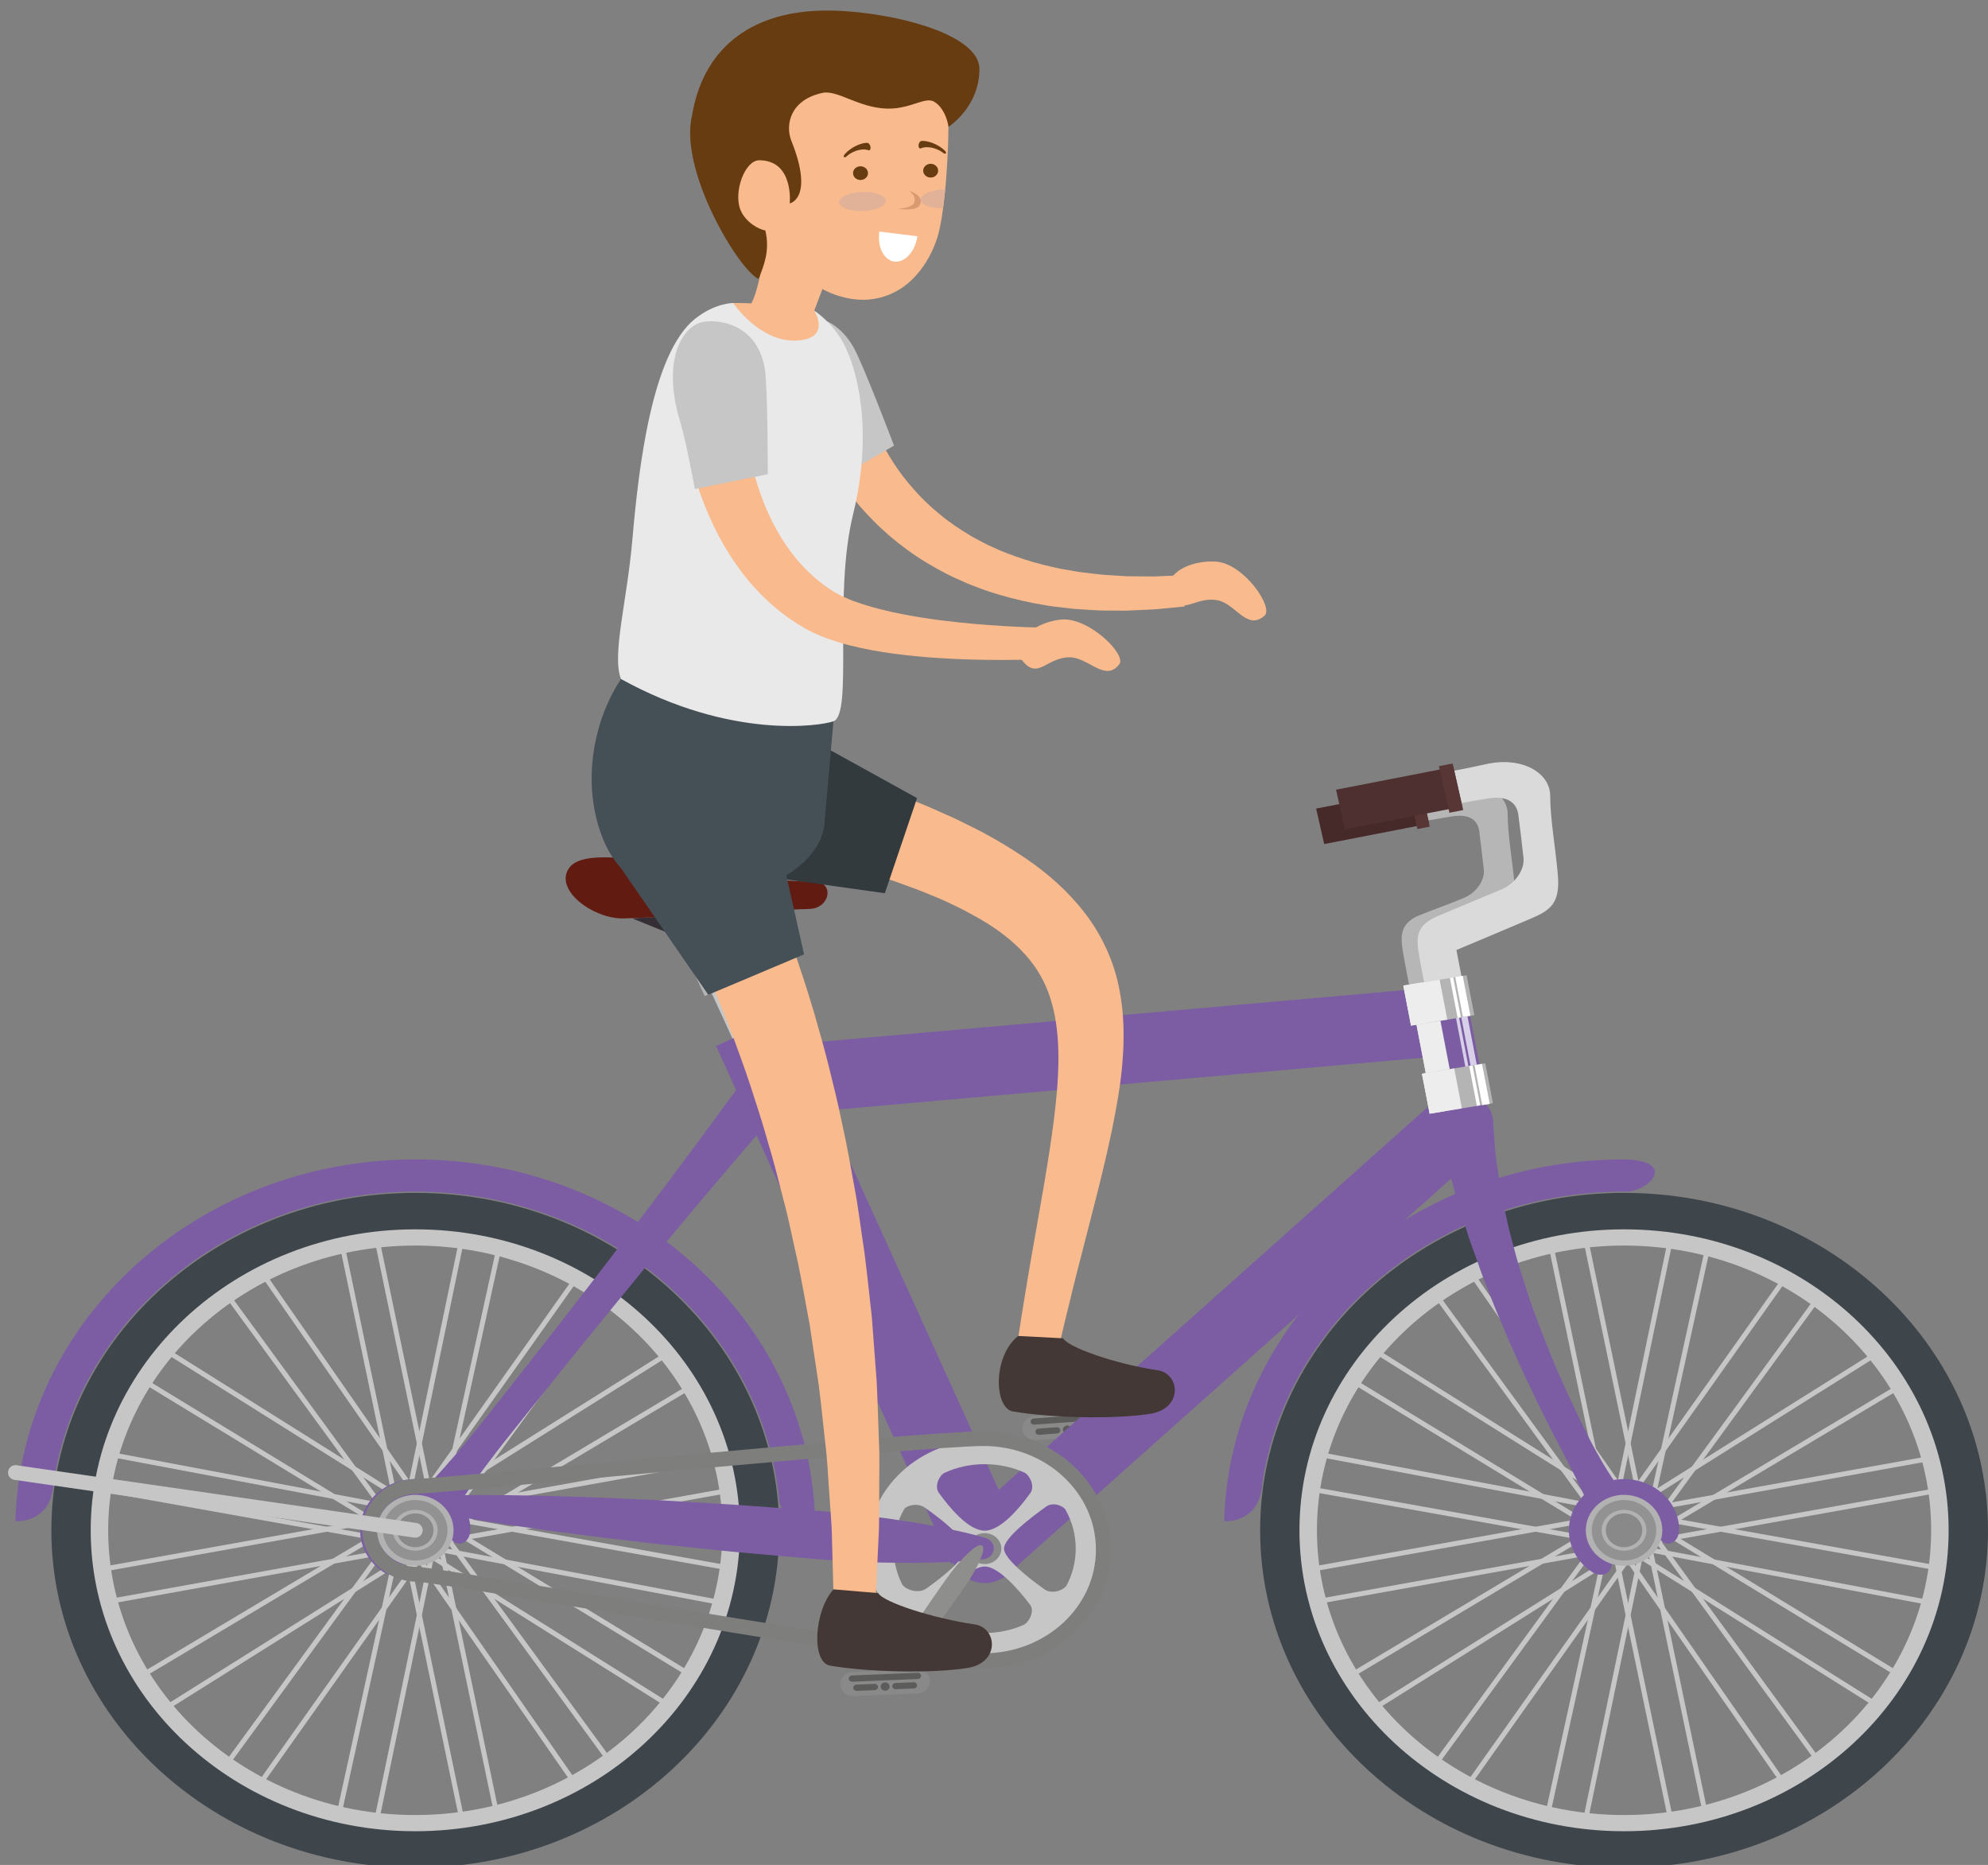 <svg width="129" height="121" viewBox="0 0 129 121" fill="none" xmlns="http://www.w3.org/2000/svg">
<rect x="0" y="0" width="129" height="121" fill="#808080" stroke="none"/>
<g id="Cycler">
<g id="Group">
<path id="Vector" d="M92.972 64.817L91.663 65.049C91.663 65.049 91.287 63.202 91.088 62.059C90.888 60.916 90.711 59.964 92.072 59.396C92.881 59.058 93.796 58.757 94.987 58.259C95.802 57.919 96.355 57.11 96.284 56.424C96.215 55.74 96.058 54.499 95.983 53.913C95.907 53.327 95.477 52.75 94.168 52.974C92.861 53.198 88.136 54.008 88.136 54.008L87.239 52.26C87.239 52.26 91.987 51.46 94.075 50.981C96.165 50.502 97.833 51.458 97.833 52.821C97.833 54.184 98.136 55.77 98.278 57.415C98.419 59.059 97.845 59.46 96.731 59.938C95.306 60.55 92.385 61.772 92.385 61.772L92.972 64.817Z" fill="#B7B6B6"/>
<path id="Vector_2" d="M92.217 51.135L85.404 52.461L85.926 54.764L92.739 53.438L92.217 51.135Z" fill="#462A29"/>
<path id="Vector_3" d="M92.163 50.929L91.363 51.084L91.974 53.789L92.774 53.634L92.163 50.929Z" fill="#583636"/>
<path id="Vector_4" d="M64.601 98.293C68.232 93.48 69.756 91.748 70.148 92.002C70.541 92.256 68.087 95.794 65.676 98.99C64.629 100.379 63.538 101.348 63.242 101.156C62.945 100.964 63.554 99.681 64.601 98.293Z" fill="#8E8E8D"/>
<g id="Group_2">
<path id="Vector_5" d="M72.149 92.295C72.185 92.725 71.837 93.102 71.373 93.135L67.256 93.433C66.791 93.467 66.385 93.144 66.349 92.713C66.312 92.282 66.66 91.905 67.126 91.872L71.242 91.575C71.706 91.541 72.112 91.864 72.149 92.295Z" fill="#8A8989"/>
<path id="Vector_6" d="M71.557 91.912C71.567 92.024 71.476 92.121 71.355 92.129L67.113 92.433C66.992 92.441 66.886 92.358 66.877 92.246C66.867 92.136 66.958 92.038 67.079 92.03L71.322 91.727C71.442 91.718 71.548 91.801 71.557 91.912Z" fill="#5C5C5B"/>
<path id="Vector_7" d="M68.8 92.788C68.809 92.899 68.718 92.996 68.597 93.005L67.429 93.089C67.308 93.098 67.202 93.014 67.193 92.903C67.184 92.792 67.274 92.694 67.395 92.686L68.563 92.603C68.684 92.594 68.79 92.676 68.8 92.788Z" fill="#5C5C5B"/>
<path id="Vector_8" d="M69.549 92.733C69.561 92.88 69.441 93.008 69.282 93.02C69.122 93.032 68.982 92.922 68.97 92.775C68.958 92.629 69.077 92.5 69.237 92.489C69.396 92.477 69.536 92.586 69.549 92.733Z" fill="#5C5C5B"/>
<path id="Vector_9" d="M71.324 92.606C71.334 92.718 71.243 92.815 71.122 92.823L69.953 92.907C69.832 92.915 69.726 92.832 69.717 92.721C69.708 92.609 69.799 92.512 69.92 92.504L71.088 92.42C71.209 92.411 71.315 92.495 71.324 92.606Z" fill="#5C5C5B"/>
</g>
<path id="Vector_10" d="M50.12 70.114L92.731 66.345" stroke="#7C5DA4" stroke-width="4.476" stroke-miterlimit="10" stroke-linecap="round" stroke-linejoin="round"/>
<path id="Vector_11" d="M63.898 100.472L94.312 73.338" stroke="#7C5DA4" stroke-width="4.476" stroke-miterlimit="10" stroke-linecap="round" stroke-linejoin="round"/>
<g id="Group_3">
<g id="Group_4">
<path id="Vector_12" d="M26.381 97.642L29.957 80.441" stroke="#C6C6C6" stroke-width="0.32" stroke-miterlimit="10" stroke-linecap="round" stroke-linejoin="round"/>
<path id="Vector_13" d="M28.042 97.642L24.466 80.441" stroke="#C6C6C6" stroke-width="0.32" stroke-miterlimit="10" stroke-linecap="round" stroke-linejoin="round"/>
</g>
<g id="Group_5">
<path id="Vector_14" d="M28.042 100.791L24.465 117.991" stroke="#C6C6C6" stroke-width="0.32" stroke-miterlimit="10" stroke-linecap="round" stroke-linejoin="round"/>
<path id="Vector_15" d="M26.381 100.791L29.957 117.991" stroke="#C6C6C6" stroke-width="0.32" stroke-miterlimit="10" stroke-linecap="round" stroke-linejoin="round"/>
</g>
<g id="Group_6">
<path id="Vector_16" d="M28.91 98.447L47.464 101.762" stroke="#C6C6C6" stroke-width="0.32" stroke-miterlimit="10" stroke-linecap="round" stroke-linejoin="round"/>
<path id="Vector_17" d="M28.91 99.986L47.464 96.671" stroke="#C6C6C6" stroke-width="0.32" stroke-miterlimit="10" stroke-linecap="round" stroke-linejoin="round"/>
</g>
<g id="Group_7">
<path id="Vector_18" d="M25.514 99.986L6.958 96.671" stroke="#C6C6C6" stroke-width="0.32" stroke-miterlimit="10" stroke-linecap="round" stroke-linejoin="round"/>
<path id="Vector_19" d="M25.514 98.447L6.958 101.762" stroke="#C6C6C6" stroke-width="0.32" stroke-miterlimit="10" stroke-linecap="round" stroke-linejoin="round"/>
</g>
<g id="Group_8">
<path id="Vector_20" d="M27.825 97.559L43.474 87.741" stroke="#C6C6C6" stroke-width="0.32" stroke-miterlimit="10" stroke-linecap="round" stroke-linejoin="round"/>
<path id="Vector_21" d="M29 98.648L39.592 84.141" stroke="#C6C6C6" stroke-width="0.32" stroke-miterlimit="10" stroke-linecap="round" stroke-linejoin="round"/>
</g>
<g id="Group_9">
<path id="Vector_22" d="M26.598 100.875L10.949 110.693" stroke="#C6C6C6" stroke-width="0.32" stroke-miterlimit="10" stroke-linecap="round" stroke-linejoin="round"/>
<path id="Vector_23" d="M25.422 99.785L14.83 114.293" stroke="#C6C6C6" stroke-width="0.32" stroke-miterlimit="10" stroke-linecap="round" stroke-linejoin="round"/>
</g>
<g id="Group_10">
<path id="Vector_24" d="M29 99.785L39.592 114.293" stroke="#C6C6C6" stroke-width="0.32" stroke-miterlimit="10" stroke-linecap="round" stroke-linejoin="round"/>
<path id="Vector_25" d="M27.825 100.875L43.474 110.693" stroke="#C6C6C6" stroke-width="0.32" stroke-miterlimit="10" stroke-linecap="round" stroke-linejoin="round"/>
</g>
<g id="Group_11">
<path id="Vector_26" d="M25.422 98.648L14.83 84.141" stroke="#C6C6C6" stroke-width="0.32" stroke-miterlimit="10" stroke-linecap="round" stroke-linejoin="round"/>
<path id="Vector_27" d="M26.598 97.559L10.949 87.74" stroke="#C6C6C6" stroke-width="0.32" stroke-miterlimit="10" stroke-linecap="round" stroke-linejoin="round"/>
</g>
<g id="Group_12">
<path id="Vector_28" d="M28.479 97.916L47.03 94.585" stroke="#C6C6C6" stroke-width="0.32" stroke-miterlimit="10" stroke-linecap="round" stroke-linejoin="round"/>
<path id="Vector_29" d="M29.098 99.345L44.986 89.862" stroke="#C6C6C6" stroke-width="0.32" stroke-miterlimit="10" stroke-linecap="round" stroke-linejoin="round"/>
</g>
<g id="Group_13">
<path id="Vector_30" d="M25.944 100.517L7.392 103.849" stroke="#C6C6C6" stroke-width="0.32" stroke-miterlimit="10" stroke-linecap="round" stroke-linejoin="round"/>
<path id="Vector_31" d="M25.326 99.088L9.438 108.572" stroke="#C6C6C6" stroke-width="0.32" stroke-miterlimit="10" stroke-linecap="round" stroke-linejoin="round"/>
</g>
<g id="Group_14">
<path id="Vector_32" d="M28.616 100.391L32.208 117.589" stroke="#C6C6C6" stroke-width="0.32" stroke-miterlimit="10" stroke-linecap="round" stroke-linejoin="round"/>
<path id="Vector_33" d="M27.074 100.965L37.303 115.694" stroke="#C6C6C6" stroke-width="0.32" stroke-miterlimit="10" stroke-linecap="round" stroke-linejoin="round"/>
</g>
<g id="Group_15">
<path id="Vector_34" d="M25.808 98.042L22.214 80.843" stroke="#C6C6C6" stroke-width="0.32" stroke-miterlimit="10" stroke-linecap="round" stroke-linejoin="round"/>
<path id="Vector_35" d="M27.349 97.469L17.119 82.74" stroke="#C6C6C6" stroke-width="0.32" stroke-miterlimit="10" stroke-linecap="round" stroke-linejoin="round"/>
</g>
<g id="Group_16">
<path id="Vector_36" d="M29.098 99.104L44.891 108.723" stroke="#C6C6C6" stroke-width="0.32" stroke-miterlimit="10" stroke-linecap="round" stroke-linejoin="round"/>
<path id="Vector_37" d="M28.464 100.528L46.983 104.017" stroke="#C6C6C6" stroke-width="0.32" stroke-miterlimit="10" stroke-linecap="round" stroke-linejoin="round"/>
</g>
<g id="Group_17">
<path id="Vector_38" d="M25.325 99.328L9.532 89.71" stroke="#C6C6C6" stroke-width="0.32" stroke-miterlimit="10" stroke-linecap="round" stroke-linejoin="round"/>
<path id="Vector_39" d="M25.959 97.905L7.44 94.415" stroke="#C6C6C6" stroke-width="0.32" stroke-miterlimit="10" stroke-linecap="round" stroke-linejoin="round"/>
</g>
<g id="Group_18">
<path id="Vector_40" d="M27.331 100.965L16.956 115.606" stroke="#C6C6C6" stroke-width="0.32" stroke-miterlimit="10" stroke-linecap="round" stroke-linejoin="round"/>
<path id="Vector_41" d="M25.797 100.379L22.033 117.546" stroke="#C6C6C6" stroke-width="0.32" stroke-miterlimit="10" stroke-linecap="round" stroke-linejoin="round"/>
</g>
<g id="Group_19">
<path id="Vector_42" d="M27.091 97.468L37.467 82.827" stroke="#C6C6C6" stroke-width="0.32" stroke-miterlimit="10" stroke-linecap="round" stroke-linejoin="round"/>
<path id="Vector_43" d="M28.628 98.054L32.392 80.888" stroke="#C6C6C6" stroke-width="0.32" stroke-miterlimit="10" stroke-linecap="round" stroke-linejoin="round"/>
</g>
</g>
<path id="Vector_44" d="M47.654 61.935L45.435 62.808L47.899 68.195L50.119 67.322L47.654 61.935Z" fill="#C6C6C6"/>
<path id="Vector_45" d="M48.033 63.039L46.104 63.798L44.898 61.161L41.036 59.589L43.651 59.424L45.435 60.58L46.517 59.245L48.033 59.149L46.812 60.372L48.033 63.039Z" fill="#352E35"/>
<path id="Vector_46" d="M47.907 61.479L44.839 62.685L45.725 64.622L48.794 63.416L47.907 61.479Z" fill="#B4B4B4"/>
<path id="Vector_47" d="M95.072 64.232L91.597 64.805L92.883 71.502L96.359 70.928L95.072 64.232Z" fill="#7C5DA4"/>
<path id="Vector_48" d="M95.16 65.038L92.747 65.437C92.747 65.437 92.327 63.373 92.104 62.097C91.882 60.821 91.835 60.042 93.356 59.407C94.259 59.03 96.08 58.269 97.411 57.714C98.321 57.334 98.938 56.43 98.86 55.665C98.782 54.9 98.608 53.515 98.523 52.86C98.439 52.205 97.958 51.561 96.498 51.811C95.037 52.061 89.76 52.965 89.76 52.965L88.757 51.012C88.757 51.012 94.06 50.12 96.394 49.585C98.728 49.05 100.592 50.117 100.592 51.64C100.592 53.162 100.931 54.935 101.088 56.77C101.245 58.608 100.604 59.055 99.361 59.589C97.769 60.272 94.506 61.636 94.506 61.636L95.16 65.038Z" fill="#DADADA"/>
<path id="Vector_49" d="M93.147 64.555L91.593 64.812L92.879 71.508L94.433 71.251L93.147 64.555Z" fill="#EDEDED"/>
<path id="Vector_50" d="M94.895 64.233L94.494 64.299L95.781 70.996L96.183 70.93L94.895 64.233Z" fill="#D8D0E8"/>
<path id="Vector_51" d="M94.356 64.343L94.156 64.376L95.444 71.073L95.644 71.04L94.356 64.343Z" fill="#D8D0E8"/>
<path id="Vector_52" d="M92.588 64.646L91.596 64.809L92.878 71.506L93.87 71.343L92.588 64.646Z" fill="#EDEDED"/>
<path id="Vector_53" d="M95.168 63.273L91.059 63.953L91.558 66.547L95.668 65.867L95.168 63.273Z" fill="#B4B4B4"/>
<path id="Vector_54" d="M63.897 100.473L48.65 66.874" stroke="#7C5DA4" stroke-width="4.795" stroke-miterlimit="10"/>
<path id="Vector_55" d="M26.949 77.394C13.906 77.394 3.333 87.196 3.333 99.286C3.333 111.378 13.906 121.179 26.949 121.179C39.992 121.179 50.564 111.377 50.564 99.286C50.564 87.195 39.991 77.394 26.949 77.394ZM26.949 118.418C15.551 118.418 6.311 109.852 6.311 99.286C6.311 88.72 15.551 80.154 26.949 80.154C38.346 80.154 47.586 88.72 47.586 99.286C47.586 109.852 38.346 118.418 26.949 118.418Z" fill="#3E464C"/>
<path id="Vector_56" d="M3.477 96.187C5.102 85.519 14.991 77.311 26.949 77.311C39.249 77.311 49.361 85.997 50.539 97.113C50.558 98.829 52.975 98.892 52.857 97.839C52.05 85.224 40.759 75.224 26.948 75.224C12.826 75.224 1.339 85.679 1 98.695C1 98.695 3.337 98.893 3.477 96.187Z" fill="#7C5DA4"/>
<path id="Vector_57" d="M26.948 79.76C15.316 79.76 5.886 88.503 5.886 99.286C5.886 110.069 15.316 118.811 26.948 118.811C38.58 118.811 48.011 110.069 48.011 99.286C48.011 88.503 38.58 79.76 26.948 79.76ZM26.948 117.76C15.942 117.76 7.02 109.489 7.02 99.286C7.02 89.083 15.942 80.812 26.948 80.812C37.954 80.812 46.876 89.083 46.876 99.286C46.876 109.489 37.954 117.76 26.948 117.76Z" fill="#C6C6C6"/>
<g id="Group_20">
<path id="Vector_58" d="M63.895 93.418C59.692 93.418 56.284 96.576 56.284 100.473C56.284 104.37 59.692 107.528 63.895 107.528C68.099 107.528 71.505 104.37 71.505 100.473C71.505 96.576 68.099 93.418 63.895 93.418ZM66.852 96.879C66.16 97.841 64.933 99.311 63.896 99.311C62.851 99.311 61.614 97.82 60.924 96.858C60.596 96.4 60.979 95.697 61.298 95.553C62.082 95.196 62.964 94.996 63.896 94.996C64.817 94.996 65.689 95.191 66.466 95.54C66.795 95.688 67.189 96.411 66.852 96.879ZM57.987 100.473C57.987 99.557 58.23 98.692 58.659 97.934C58.8 97.686 59.517 97.465 60.025 97.823C61.063 98.555 62.642 99.781 62.642 100.473C62.642 101.144 61.156 102.318 60.12 103.056C59.565 103.452 58.701 103.109 58.532 102.774C58.182 102.073 57.987 101.294 57.987 100.473ZM61.114 103.9C61.866 102.945 63.05 101.635 63.895 101.635C64.8 101.635 66.096 103.14 66.831 104.101C67.177 104.551 66.75 105.282 66.395 105.436C65.636 105.765 64.789 105.95 63.895 105.95C63.132 105.95 62.405 105.816 61.737 105.573C61.255 105.396 60.681 104.45 61.114 103.9ZM67.766 103.111C66.728 102.367 65.149 101.126 65.149 100.473C65.149 99.79 66.871 98.469 67.9 97.739C68.339 97.428 69.004 97.704 69.147 97.963C69.566 98.715 69.803 99.568 69.803 100.472C69.803 101.321 69.595 102.125 69.222 102.842C69.062 103.153 68.273 103.475 67.766 103.111Z" fill="#C6C6C6"/>
<path id="Vector_59" d="M64.976 100.473C64.976 101.027 64.492 101.476 63.895 101.476C63.297 101.476 62.812 101.027 62.812 100.473C62.812 99.919 63.296 99.47 63.895 99.47C64.492 99.47 64.976 99.919 64.976 100.473Z" fill="#8A8989"/>
</g>
<g id="Group_21">
<path id="Vector_60" d="M29.779 97.009C29.779 97.009 30.318 97.004 31.261 96.996C32.203 96.998 33.547 97.009 35.158 97.047C35.964 97.057 36.835 97.097 37.758 97.124C38.68 97.15 39.652 97.19 40.657 97.24C41.661 97.29 42.7 97.325 43.754 97.392C44.807 97.455 45.878 97.52 46.948 97.584C48.019 97.641 49.087 97.735 50.14 97.808C51.192 97.887 52.227 97.964 53.23 98.039C55.232 98.208 57.095 98.425 58.685 98.683C60.277 98.918 61.596 99.203 62.518 99.409C63.439 99.626 63.963 99.786 63.963 99.786C64.364 99.909 64.583 100.31 64.45 100.682C64.356 100.946 64.111 101.124 63.833 101.162C63.833 101.162 63.288 101.235 62.34 101.299C61.393 101.353 60.041 101.421 58.429 101.396C56.815 101.394 54.939 101.308 52.936 101.151C51.935 101.063 50.901 100.972 49.85 100.88C48.799 100.783 47.73 100.704 46.665 100.587C45.599 100.478 44.533 100.369 43.484 100.261C42.434 100.157 41.403 100.025 40.405 99.912C39.407 99.799 38.442 99.682 37.529 99.559C36.615 99.436 35.75 99.336 34.954 99.216C33.361 98.994 32.035 98.787 31.107 98.638C30.18 98.478 29.65 98.386 29.65 98.386C29.244 98.316 28.976 97.954 29.052 97.578C29.117 97.244 29.429 97.012 29.779 97.009Z" fill="#7C5DA4"/>
</g>
<g id="Group_22">
<path id="Vector_61" d="M25.663 98.408C25.663 98.408 26.127 98.022 26.861 97.293C27.234 96.932 27.666 96.48 28.155 95.957C28.644 95.434 29.178 94.832 29.746 94.166C30.309 93.496 30.912 92.765 31.53 91.979C32.149 91.193 32.803 90.365 33.477 89.508C34.834 87.798 36.261 85.96 37.685 84.121C40.535 80.442 43.346 76.738 45.41 73.929C46.442 72.525 47.302 71.354 47.904 70.535C48.496 69.709 48.834 69.237 48.834 69.237C49.323 68.556 50.314 68.371 51.049 68.823C51.784 69.276 51.983 70.196 51.495 70.877C51.467 70.916 51.436 70.955 51.404 70.992C51.404 70.992 51.018 71.431 50.343 72.201C49.677 72.977 48.727 74.086 47.587 75.416C45.306 78.077 42.325 81.666 39.382 85.28C37.909 87.086 36.44 88.895 35.081 90.603C34.399 91.456 33.739 92.28 33.114 93.061C32.487 93.841 31.913 94.591 31.391 95.289C30.872 95.99 30.411 96.642 30.017 97.23C29.625 97.818 29.287 98.335 29.026 98.772C28.493 99.638 28.232 100.163 28.232 100.163C27.856 100.92 26.889 101.252 26.071 100.903C25.253 100.554 24.896 99.657 25.272 98.899C25.368 98.709 25.506 98.541 25.663 98.408Z" fill="#7C5DA4"/>
</g>
<path id="Vector_62" d="M24.955 102.045C25.92 102.54 26.593 101.455 25.75 100.935C25.179 100.579 24.803 99.972 24.803 99.285C24.803 98.187 25.763 97.296 26.948 97.296C28.1 97.296 29.038 98.139 29.089 99.195C29.083 100.46 30.524 100.485 30.524 99.182C30.465 97.396 28.889 95.964 26.948 95.964C24.97 95.964 23.367 97.451 23.367 99.285C23.367 100.435 23.998 101.448 24.955 102.045Z" fill="#7C5DA4"/>
<g id="Group_23">
<g id="Group_24">
<path id="Vector_63" d="M104.816 97.642L108.393 80.441" stroke="#C6C6C6" stroke-width="0.32" stroke-miterlimit="10" stroke-linecap="round" stroke-linejoin="round"/>
<path id="Vector_64" d="M106.478 97.642L102.902 80.441" stroke="#C6C6C6" stroke-width="0.32" stroke-miterlimit="10" stroke-linecap="round" stroke-linejoin="round"/>
</g>
<g id="Group_25">
<path id="Vector_65" d="M106.478 100.791L102.902 117.991" stroke="#C6C6C6" stroke-width="0.32" stroke-miterlimit="10" stroke-linecap="round" stroke-linejoin="round"/>
<path id="Vector_66" d="M104.816 100.791L108.393 117.991" stroke="#C6C6C6" stroke-width="0.32" stroke-miterlimit="10" stroke-linecap="round" stroke-linejoin="round"/>
</g>
<g id="Group_26">
<path id="Vector_67" d="M107.345 98.447L125.899 101.762" stroke="#C6C6C6" stroke-width="0.32" stroke-miterlimit="10" stroke-linecap="round" stroke-linejoin="round"/>
<path id="Vector_68" d="M107.345 99.986L125.899 96.671" stroke="#C6C6C6" stroke-width="0.32" stroke-miterlimit="10" stroke-linecap="round" stroke-linejoin="round"/>
</g>
<g id="Group_27">
<path id="Vector_69" d="M103.949 99.986L85.394 96.671" stroke="#C6C6C6" stroke-width="0.32" stroke-miterlimit="10" stroke-linecap="round" stroke-linejoin="round"/>
<path id="Vector_70" d="M103.949 98.447L85.394 101.762" stroke="#C6C6C6" stroke-width="0.32" stroke-miterlimit="10" stroke-linecap="round" stroke-linejoin="round"/>
</g>
<g id="Group_28">
<path id="Vector_71" d="M106.26 97.559L121.909 87.741" stroke="#C6C6C6" stroke-width="0.32" stroke-miterlimit="10" stroke-linecap="round" stroke-linejoin="round"/>
<path id="Vector_72" d="M107.434 98.648L118.026 84.141" stroke="#C6C6C6" stroke-width="0.32" stroke-miterlimit="10" stroke-linecap="round" stroke-linejoin="round"/>
</g>
<g id="Group_29">
<path id="Vector_73" d="M105.033 100.875L89.384 110.693" stroke="#C6C6C6" stroke-width="0.32" stroke-miterlimit="10" stroke-linecap="round" stroke-linejoin="round"/>
<path id="Vector_74" d="M103.858 99.785L93.266 114.293" stroke="#C6C6C6" stroke-width="0.32" stroke-miterlimit="10" stroke-linecap="round" stroke-linejoin="round"/>
</g>
<g id="Group_30">
<path id="Vector_75" d="M107.434 99.785L118.026 114.293" stroke="#C6C6C6" stroke-width="0.32" stroke-miterlimit="10" stroke-linecap="round" stroke-linejoin="round"/>
<path id="Vector_76" d="M106.26 100.875L121.909 110.693" stroke="#C6C6C6" stroke-width="0.32" stroke-miterlimit="10" stroke-linecap="round" stroke-linejoin="round"/>
</g>
<g id="Group_31">
<path id="Vector_77" d="M103.858 98.648L93.266 84.141" stroke="#C6C6C6" stroke-width="0.32" stroke-miterlimit="10" stroke-linecap="round" stroke-linejoin="round"/>
<path id="Vector_78" d="M105.033 97.559L89.384 87.74" stroke="#C6C6C6" stroke-width="0.32" stroke-miterlimit="10" stroke-linecap="round" stroke-linejoin="round"/>
</g>
<g id="Group_32">
<path id="Vector_79" d="M106.914 97.916L125.465 94.585" stroke="#C6C6C6" stroke-width="0.32" stroke-miterlimit="10" stroke-linecap="round" stroke-linejoin="round"/>
<path id="Vector_80" d="M107.533 99.345L123.42 89.862" stroke="#C6C6C6" stroke-width="0.32" stroke-miterlimit="10" stroke-linecap="round" stroke-linejoin="round"/>
</g>
<g id="Group_33">
<path id="Vector_81" d="M104.378 100.517L85.827 103.849" stroke="#C6C6C6" stroke-width="0.32" stroke-miterlimit="10" stroke-linecap="round" stroke-linejoin="round"/>
<path id="Vector_82" d="M103.761 99.088L87.873 108.572" stroke="#C6C6C6" stroke-width="0.32" stroke-miterlimit="10" stroke-linecap="round" stroke-linejoin="round"/>
</g>
<g id="Group_34">
<path id="Vector_83" d="M107.05 100.391L110.643 117.589" stroke="#C6C6C6" stroke-width="0.32" stroke-miterlimit="10" stroke-linecap="round" stroke-linejoin="round"/>
<path id="Vector_84" d="M105.508 100.965L115.738 115.694" stroke="#C6C6C6" stroke-width="0.32" stroke-miterlimit="10" stroke-linecap="round" stroke-linejoin="round"/>
</g>
<g id="Group_35">
<path id="Vector_85" d="M104.242 98.042L100.65 80.843" stroke="#C6C6C6" stroke-width="0.32" stroke-miterlimit="10" stroke-linecap="round" stroke-linejoin="round"/>
<path id="Vector_86" d="M105.785 97.469L95.554 82.74" stroke="#C6C6C6" stroke-width="0.32" stroke-miterlimit="10" stroke-linecap="round" stroke-linejoin="round"/>
</g>
<g id="Group_36">
<path id="Vector_87" d="M107.534 99.104L123.326 108.723" stroke="#C6C6C6" stroke-width="0.32" stroke-miterlimit="10" stroke-linecap="round" stroke-linejoin="round"/>
<path id="Vector_88" d="M106.901 100.528L125.418 104.017" stroke="#C6C6C6" stroke-width="0.32" stroke-miterlimit="10" stroke-linecap="round" stroke-linejoin="round"/>
</g>
<g id="Group_37">
<path id="Vector_89" d="M103.76 99.328L87.967 89.71" stroke="#C6C6C6" stroke-width="0.32" stroke-miterlimit="10" stroke-linecap="round" stroke-linejoin="round"/>
<path id="Vector_90" d="M104.393 97.905L85.876 94.415" stroke="#C6C6C6" stroke-width="0.32" stroke-miterlimit="10" stroke-linecap="round" stroke-linejoin="round"/>
</g>
<g id="Group_38">
<path id="Vector_91" d="M105.766 100.965L95.391 115.606" stroke="#C6C6C6" stroke-width="0.32" stroke-miterlimit="10" stroke-linecap="round" stroke-linejoin="round"/>
<path id="Vector_92" d="M104.231 100.379L100.467 117.546" stroke="#C6C6C6" stroke-width="0.32" stroke-miterlimit="10" stroke-linecap="round" stroke-linejoin="round"/>
</g>
<g id="Group_39">
<path id="Vector_93" d="M105.525 97.468L115.902 82.827" stroke="#C6C6C6" stroke-width="0.32" stroke-miterlimit="10" stroke-linecap="round" stroke-linejoin="round"/>
<path id="Vector_94" d="M107.061 98.054L110.825 80.888" stroke="#C6C6C6" stroke-width="0.32" stroke-miterlimit="10" stroke-linecap="round" stroke-linejoin="round"/>
</g>
</g>
<path id="Vector_95" d="M105.384 77.394C92.341 77.394 81.769 87.196 81.769 99.286C81.769 111.378 92.342 121.179 105.384 121.179C118.427 121.179 129 111.377 129 99.286C129.001 87.195 118.427 77.394 105.384 77.394ZM105.384 118.418C93.986 118.418 84.747 109.852 84.747 99.286C84.747 88.72 93.986 80.154 105.384 80.154C116.782 80.154 126.021 88.72 126.021 99.286C126.021 109.852 116.782 118.418 105.384 118.418Z" fill="#3E464C"/>
<path id="Vector_96" d="M81.914 96.187C83.538 85.518 93.427 77.311 105.384 77.311C106.88 77.438 109.004 75.296 105.384 75.223C91.262 75.223 79.776 85.678 79.436 98.694C79.436 98.694 81.773 98.893 81.914 96.187Z" fill="#7C5DA4"/>
<path id="Vector_97" d="M105.384 79.76C93.751 79.76 84.321 88.503 84.321 99.286C84.321 110.069 93.751 118.811 105.384 118.811C117.016 118.811 126.446 110.069 126.446 99.286C126.446 88.503 117.017 79.76 105.384 79.76ZM105.384 117.76C94.378 117.76 85.456 109.489 85.456 99.286C85.456 89.083 94.378 80.812 105.384 80.812C116.39 80.812 125.312 89.083 125.312 99.286C125.312 109.489 116.39 117.76 105.384 117.76Z" fill="#C6C6C6"/>
<g id="Group_40">
<g id="Group_41">
<path id="Vector_98" d="M104.007 100.034C104.007 100.034 103.97 99.924 103.902 99.717C103.825 99.506 103.718 99.202 103.57 98.832C103.423 98.458 103.238 98.012 103.012 97.507C102.899 97.255 102.778 96.987 102.652 96.705C102.518 96.427 102.376 96.135 102.227 95.83C101.927 95.224 101.589 94.572 101.23 93.884C100.861 93.199 100.496 92.468 100.117 91.711C99.73 90.957 99.379 90.158 98.986 89.36C98.617 88.552 98.236 87.734 97.877 86.905C97.537 86.069 97.159 85.247 96.841 84.418C96.521 83.588 96.178 82.78 95.913 81.974C95.632 81.173 95.329 80.408 95.113 79.658C94.894 78.909 94.632 78.216 94.462 77.553C94.282 76.891 94.118 76.285 93.973 75.747C93.833 75.207 93.757 74.725 93.662 74.333C93.486 73.545 93.385 73.095 93.385 73.095C93.186 72.21 93.8 71.343 94.755 71.159C95.71 70.975 96.645 71.544 96.844 72.429C96.861 72.502 96.871 72.575 96.877 72.648L96.883 72.75C96.883 72.75 96.913 73.172 96.965 73.912C96.994 74.282 97.022 74.733 97.09 75.249C97.167 75.765 97.254 76.348 97.349 76.984C97.435 77.622 97.603 78.306 97.757 79.033C97.9 79.761 98.124 80.518 98.329 81.307C98.532 82.096 98.814 82.896 99.069 83.717C99.316 84.541 99.647 85.357 99.944 86.181C100.258 87.001 100.595 87.815 100.92 88.618C101.273 89.412 101.61 90.197 101.969 90.944C102.323 91.693 102.665 92.418 103.011 93.095C103.345 93.779 103.703 94.407 104.039 94.982C104.38 95.556 104.723 96.066 105.039 96.512C105.363 96.951 105.648 97.335 105.91 97.632C106.162 97.938 106.377 98.16 106.523 98.308C106.677 98.458 106.76 98.538 106.76 98.538L106.763 98.542C107.387 99.151 107.359 100.112 106.702 100.691C106.046 101.268 105.008 101.243 104.385 100.635C104.207 100.46 104.079 100.249 104.007 100.034Z" fill="#7C5DA4"/>
</g>
</g>
<path id="Vector_99" d="M103.392 102.045C104.356 102.54 105.03 101.455 104.186 100.935C103.615 100.579 103.239 99.972 103.239 99.285C103.239 98.187 104.199 97.296 105.384 97.296C106.536 97.296 107.474 98.139 107.525 99.195C107.519 100.46 108.96 100.485 108.96 99.182C108.902 97.396 107.325 95.964 105.384 95.964C103.406 95.964 101.803 97.451 101.803 99.285C101.803 100.435 102.434 101.448 103.392 102.045Z" fill="#7C5DA4"/>
<path id="Vector_100" d="M105.383 101.587C106.754 101.587 107.866 100.557 107.866 99.286C107.866 98.015 106.754 96.985 105.383 96.985C104.012 96.985 102.901 98.015 102.901 99.286C102.901 100.557 104.012 101.587 105.383 101.587Z" fill="#B2B2B2"/>
<path id="Vector_101" d="M106.566 99.285C106.566 99.891 106.036 100.381 105.383 100.381C104.73 100.381 104.201 99.891 104.201 99.285C104.201 98.679 104.73 98.189 105.383 98.189C106.036 98.189 106.566 98.679 106.566 99.285Z" fill="#8A8989"/>
<g id="Group_42">
<path id="Vector_102" d="M105.383 100.928C106.362 100.928 107.156 100.192 107.156 99.285C107.156 98.377 106.362 97.641 105.383 97.641C104.404 97.641 103.61 98.377 103.61 99.285C103.61 100.192 104.404 100.928 105.383 100.928Z" stroke="#929292" stroke-width="0.639" stroke-linecap="round" stroke-linejoin="round"/>
</g>
<path id="Vector_103" d="M52.8 57.197C46.561 57.197 38.236 54.319 36.905 56.35C35.98 57.762 38.469 59.589 40.398 59.589C41.758 59.589 51.698 58.972 52.486 58.972C53.872 58.972 54.187 57.197 52.8 57.197Z" fill="#621B11"/>
<path id="Vector_104" d="M96.378 68.984L92.269 69.663L92.767 72.257L96.877 71.578L96.378 68.984Z" fill="#B4B4B4"/>
<path id="Vector_105" d="M93.416 63.557L91.066 63.946L91.566 66.54L93.915 66.151L93.416 63.557Z" fill="#EDEDED"/>
<path id="Vector_106" d="M92.234 63.746L91.059 63.941L91.559 66.535L92.734 66.34L92.234 63.746Z" fill="#EDEDED"/>
<path id="Vector_107" d="M94.364 69.317L92.273 69.663L92.772 72.257L94.862 71.912L94.364 69.317Z" fill="#EDEDED"/>
<path id="Vector_108" d="M96.166 69.025L95.681 69.106L96.183 71.7L96.668 71.619L96.166 69.025Z" fill="white"/>
<path id="Vector_109" d="M96.05 71.716L95.833 71.753L95.334 69.159L95.551 69.123L96.05 71.716Z" fill="white"/>
<path id="Vector_110" d="M93.211 69.506L92.269 69.662L92.767 72.256L93.709 72.1L93.211 69.506Z" fill="#EDEDED"/>
<path id="Vector_111" d="M94.915 63.306L94.429 63.386L94.927 65.98L95.413 65.9L94.915 63.306Z" fill="white"/>
<path id="Vector_112" d="M94.798 66.006L94.582 66.041L94.083 63.448L94.3 63.413L94.798 66.006Z" fill="white"/>
<path id="Vector_113" d="M94.302 49.755L86.694 51.236L87.276 53.808L94.885 52.327L94.302 49.755Z" fill="#4F3030"/>
<path id="Vector_114" d="M94.263 49.536L93.37 49.709L94.052 52.731L94.946 52.557L94.263 49.536Z" fill="#583636"/>
<g id="Group_43">
<path id="Vector_115" d="M63.824 93.338C59.812 93.338 28.411 96.431 27.073 96.431C25.37 96.431 23.991 97.709 23.991 99.287C23.991 100.865 25.37 102.144 27.073 102.144C28.414 102.144 59.955 107.746 63.824 107.746C68.115 107.746 71.594 104.521 71.594 100.542C71.594 96.564 68.115 93.338 63.824 93.338Z" stroke="#7E7E7D" stroke-width="0.959" stroke-linecap="round" stroke-linejoin="round"/>
</g>
<path id="Vector_116" d="M29.431 99.287C29.431 100.557 28.32 101.588 26.949 101.588C25.578 101.588 24.467 100.557 24.467 99.287C24.467 98.016 25.578 96.986 26.949 96.986C28.32 96.986 29.431 98.016 29.431 99.287Z" fill="#B2B2B2"/>
<path id="Vector_117" d="M28.13 99.285C28.13 99.891 27.601 100.381 26.948 100.381C26.295 100.381 25.765 99.891 25.765 99.285C25.765 98.679 26.295 98.189 26.948 98.189C27.601 98.189 28.13 98.679 28.13 99.285Z" fill="#8A8989"/>
<g id="Group_44">
<path id="Vector_118" d="M28.72 99.285C28.72 100.192 27.927 100.928 26.947 100.928C25.967 100.928 25.173 100.192 25.173 99.285C25.173 98.376 25.967 97.641 26.947 97.641C27.927 97.641 28.72 98.376 28.72 99.285Z" stroke="#929292" stroke-width="0.639" stroke-linecap="round" stroke-linejoin="round"/>
</g>
<path id="Vector_119" d="M26.949 99.286L1.001 95.539" stroke="#C6C6C6" stroke-width="0.959" stroke-miterlimit="10" stroke-linecap="round" stroke-linejoin="round"/>
<path id="Vector_120" d="M62.454 103.172C58.981 108.082 57.514 109.857 57.114 109.614C56.713 109.37 59.051 105.766 61.357 102.505C62.36 101.087 63.417 100.087 63.721 100.271C64.024 100.455 63.456 101.754 62.454 103.172Z" fill="#8E8E8D"/>
<g id="Group_45">
<path id="Vector_121" d="M60.341 109.052C60.362 109.484 60.001 109.85 59.535 109.869L55.412 110.042C54.946 110.061 54.551 109.726 54.53 109.295C54.51 108.863 54.87 108.497 55.336 108.478L59.46 108.305C59.925 108.286 60.319 108.62 60.341 109.052Z" fill="#8A8989"/>
<path id="Vector_122" d="M59.763 108.724C59.768 108.835 59.675 108.93 59.553 108.935L55.303 109.11C55.181 109.115 55.078 109.029 55.072 108.919C55.067 108.807 55.162 108.713 55.282 108.707L59.533 108.531C59.655 108.526 59.758 108.612 59.763 108.724Z" fill="#5C5C5B"/>
<path id="Vector_123" d="M56.976 109.443C56.982 109.555 56.888 109.649 56.767 109.655L55.597 109.703C55.475 109.708 55.372 109.622 55.366 109.51C55.361 109.399 55.455 109.304 55.576 109.3L56.747 109.251C56.868 109.246 56.971 109.332 56.976 109.443Z" fill="#5C5C5B"/>
<path id="Vector_124" d="M57.727 109.412C57.734 109.559 57.61 109.683 57.451 109.69C57.29 109.697 57.154 109.583 57.148 109.436C57.14 109.289 57.264 109.164 57.425 109.158C57.584 109.151 57.72 109.265 57.727 109.412Z" fill="#5C5C5B"/>
<path id="Vector_125" d="M59.508 109.338C59.514 109.45 59.419 109.544 59.298 109.549L58.128 109.597C58.006 109.602 57.904 109.516 57.898 109.405C57.892 109.294 57.986 109.199 58.107 109.194L59.278 109.145C59.399 109.141 59.502 109.226 59.508 109.338Z" fill="#5C5C5B"/>
</g>
</g>
<g id="Group_46">
<path id="Vector_126" d="M82.057 39.945C80.903 40.959 80.183 39.144 78.971 38.939C77.398 38.672 76.571 40.23 75.781 38.308C75.781 36.836 77.735 36.34 78.943 36.441C80.732 36.59 82.66 39.414 82.057 39.945Z" fill="#F9BB8D"/>
<g id="Group_47">
<g id="Group_48">
<path id="Vector_127" d="M55.82 24.667C55.82 24.667 55.823 24.689 55.829 24.731C55.835 24.768 55.843 24.822 55.855 24.892C55.884 25.055 55.934 25.308 56.02 25.635C56.185 26.287 56.493 27.228 57.005 28.307C57.528 29.378 58.26 30.586 59.27 31.72C59.767 32.293 60.336 32.843 60.962 33.353C61.578 33.877 62.274 34.333 62.991 34.764C63.353 34.975 63.73 35.164 64.104 35.358C64.493 35.525 64.868 35.716 65.264 35.863C66.05 36.171 66.85 36.428 67.643 36.631C68.044 36.721 68.433 36.829 68.824 36.901C69.217 36.969 69.602 37.037 69.976 37.103C70.735 37.19 71.452 37.301 72.127 37.325C72.463 37.346 72.785 37.366 73.092 37.385C73.401 37.388 73.694 37.392 73.969 37.395C74.52 37.404 75.001 37.405 75.398 37.38C76.194 37.348 76.648 37.329 76.648 37.329L76.867 39.349C76.867 39.349 76.386 39.395 75.545 39.476C75.124 39.526 74.61 39.555 74.017 39.578C73.721 39.591 73.406 39.605 73.073 39.619C72.739 39.617 72.388 39.616 72.021 39.614C71.287 39.627 70.489 39.552 69.644 39.5C69.222 39.45 68.788 39.399 68.345 39.347C67.902 39.29 67.453 39.194 66.993 39.117C66.077 38.936 65.138 38.694 64.2 38.386C63.729 38.239 63.27 38.042 62.801 37.869C62.344 37.666 61.882 37.465 61.434 37.239C60.544 36.774 59.671 36.267 58.881 35.678C58.081 35.1 57.345 34.469 56.694 33.807C55.373 32.493 54.387 31.076 53.668 29.811C52.96 28.537 52.51 27.412 52.244 26.596C52.108 26.19 52.019 25.859 51.96 25.622C51.931 25.493 51.907 25.393 51.892 25.327C51.88 25.265 51.873 25.233 51.873 25.233L55.82 24.667Z" fill="#F9BB8D"/>
</g>
</g>
<path id="Vector_128" d="M58.013 28.913C58.013 28.913 55.967 23.514 55.358 22.482C53.798 19.838 51.235 20.451 50.463 20.919C49.305 21.62 48.901 24.15 51.468 27.505C52.202 28.465 53.898 31.277 53.898 31.277L58.013 28.913Z" fill="#C6C6C6"/>
<g id="Group_49">
<g id="Group_50">
<path id="Vector_129" d="M51.475 49.232C51.475 49.232 52.219 49.467 53.52 49.878C54.171 50.085 55.011 50.378 55.946 50.691C56.878 51.035 57.921 51.386 59.056 51.858C59.624 52.085 60.215 52.317 60.822 52.596C61.431 52.862 62.06 53.139 62.699 53.467C63.982 54.081 65.32 54.847 66.653 55.759C67.981 56.669 69.304 57.819 70.391 59.235C71.487 60.643 72.263 62.346 72.602 64.031C72.958 65.72 72.96 67.363 72.837 68.901C72.714 70.445 72.441 71.891 72.163 73.272C71.587 76.027 70.918 78.502 70.377 80.629C69.273 84.87 68.64 87.696 68.64 87.696L66 87.272C66 87.272 66.419 84.357 67.192 80.037C67.566 77.879 68.037 75.367 68.377 72.728C68.709 70.104 68.906 67.287 68.218 64.966C67.882 63.805 67.313 62.804 66.527 61.935C65.745 61.065 64.769 60.309 63.675 59.674C62.583 59.04 61.448 58.48 60.291 58.024C59.728 57.782 59.152 57.575 58.594 57.376C58.046 57.167 57.49 56.993 56.961 56.822C55.915 56.468 54.901 56.203 54.032 55.947C53.145 55.716 52.406 55.51 51.742 55.349C50.411 55.026 49.651 54.841 49.651 54.841L51.475 49.232Z" fill="#F9BB8D"/>
</g>
</g>
<path id="Vector_130" d="M57.417 57.953L46.744 56.456L52.658 47.996L59.506 51.782L57.417 57.953Z" fill="#323A3E"/>
<path id="Vector_131" d="M68.986 86.829C69.299 87.417 72.402 88.503 75.121 88.902C76.581 89.117 76.785 91.397 74.623 91.732C72.286 92.094 68.178 91.995 65.731 91.576C64.511 91.368 64.392 88.024 66.066 86.678L68.986 86.829Z" fill="#443836"/>
<g id="Group_51">
<path id="Vector_132" d="M48.187 58.003C44.384 58.745 40.61 58.163 39.113 54.395C37.257 49.72 39.268 44.319 41.869 42.323C44.47 40.327 54.08 46.799 54.08 46.799L53.513 53.281C53.513 53.281 53.678 56.413 48.187 58.003Z" fill="#454F56"/>
<path id="Vector_133" d="M54.749 22.3C54.014 20.906 52.835 20.152 52.835 20.152L47.572 19.659C47.572 19.659 46.403 19.649 45.105 20.681C42.299 22.915 41.442 30.311 41.034 35.012C40.687 39.029 39.684 42.533 40.299 44.056C47.435 47.999 53.239 47.101 54.079 46.799C55.374 46.334 54.055 38.674 55.353 33.381C56.678 27.981 55.642 23.996 54.749 22.3Z" fill="#E9E9E9"/>
<g id="Group_52">
<g id="Group_53">
<path id="Vector_134" d="M50.375 58.754C50.375 58.754 50.45 58.93 50.59 59.259C50.746 59.618 50.922 60.086 51.163 60.7C51.38 61.308 51.662 62.046 51.937 62.894C52.23 63.739 52.52 64.698 52.838 65.743C53.14 66.791 53.462 67.925 53.767 69.131C54.065 70.338 54.384 71.608 54.651 72.932C54.949 74.251 55.192 75.623 55.441 77.015C55.707 78.404 55.87 79.83 56.091 81.246C56.278 82.666 56.415 84.091 56.576 85.489C56.681 86.891 56.785 88.271 56.885 89.606C56.954 90.942 56.984 92.235 57.031 93.459C57.097 94.681 57.04 95.841 57.051 96.908C57.036 97.976 57.065 98.953 57.006 99.82C56.965 100.686 56.93 101.441 56.901 102.063C56.843 103.305 56.81 104.014 56.81 104.014L54.099 103.941C54.099 103.941 54.08 103.245 54.046 102.027C54.03 101.419 54.01 100.68 53.986 99.832C53.982 98.985 53.882 98.031 53.82 96.991C53.733 95.952 53.705 94.824 53.552 93.637C53.417 92.451 53.296 91.198 53.134 89.909C52.941 88.622 52.742 87.293 52.539 85.942C52.283 84.6 52.05 83.233 51.769 81.876C51.454 80.525 51.198 79.164 50.841 77.846C50.504 76.523 50.175 75.224 49.795 73.982C49.447 72.732 49.053 71.542 48.685 70.412C48.311 69.285 47.925 68.23 47.568 67.261C47.195 66.297 46.857 65.413 46.526 64.645C46.211 63.868 45.903 63.216 45.663 62.67C45.41 62.141 45.21 61.708 45.081 61.464C44.939 61.188 44.864 61.041 44.864 61.041L50.375 58.754Z" fill="#F9BB8D"/>
</g>
</g>
<path id="Vector_135" d="M56.99 103.361C57.303 103.949 60.534 104.994 63.252 105.394C64.713 105.609 64.917 107.889 62.754 108.224C60.417 108.585 56.31 108.487 53.862 108.068C52.642 107.86 52.81 104.517 54.09 103.118L56.99 103.361Z" fill="#443836"/>
<path id="Vector_136" d="M45.96 64.542L39.662 55.41L50.473 54.324L52.174 61.919L45.96 64.542Z" fill="#454F56"/>
<path id="Vector_137" d="M72.632 43.096C71.704 44.293 70.629 42.636 69.397 42.645C67.798 42.657 67.3 44.331 66.136 42.581C65.838 41.135 67.658 40.307 68.863 40.196C70.651 40.031 73.116 42.47 72.632 43.096Z" fill="#F9BB8D"/>
<g id="Group_54">
<g id="Group_55">
<path id="Vector_138" d="M48.31 27.045C48.31 27.045 48.316 27.134 48.325 27.3C48.339 27.48 48.364 27.755 48.409 28.107C48.502 28.811 48.674 29.831 49.017 31.014C49.36 32.196 49.876 33.546 50.663 34.838C51.447 36.13 52.518 37.35 53.855 38.228L53.917 38.27L53.948 38.291L53.963 38.302L53.971 38.307C53.953 38.296 54.024 38.338 53.931 38.285L54.083 38.375C54.177 38.428 54.301 38.507 54.37 38.54C54.513 38.612 54.653 38.691 54.85 38.773C55.21 38.938 55.607 39.081 56.009 39.211C56.819 39.47 57.668 39.672 58.505 39.837C60.182 40.166 61.81 40.353 63.208 40.478C64.608 40.601 65.783 40.659 66.605 40.691C67.419 40.712 67.883 40.724 67.883 40.724L67.942 42.753C67.942 42.753 67.45 42.77 66.589 42.8C65.736 42.819 64.519 42.833 63.053 42.792C61.586 42.75 59.872 42.66 58.014 42.413C57.084 42.287 56.119 42.121 55.126 41.87C54.629 41.741 54.126 41.596 53.614 41.402C53.37 41.316 53.085 41.192 52.803 41.062C52.657 40.997 52.581 40.952 52.468 40.896L52.311 40.816L52.092 40.685C50.228 39.598 48.746 38.06 47.685 36.507C46.614 34.948 45.918 33.375 45.435 32.011C44.955 30.643 44.687 29.476 44.53 28.646C44.452 28.231 44.402 27.899 44.37 27.665C44.341 27.417 44.326 27.284 44.326 27.284L48.31 27.045Z" fill="#F9BB8D"/>
</g>
</g>
<path id="Vector_139" d="M49.822 30.765C49.822 30.765 49.826 25.042 49.621 23.881C49.097 20.907 46.46 20.695 45.563 20.899C44.22 21.204 42.932 23.467 44.152 27.421C44.5 28.552 45.093 31.727 45.093 31.727L49.822 30.765Z" fill="#C6C6C6"/>
<path id="Vector_140" d="M61.492 6.319C61.654 7.696 61.477 12.905 60.901 15.137C60.543 16.526 59.31 19 56.663 19.401C54.907 19.668 53.367 18.752 53.367 18.752L52.836 20.153C52.836 20.153 54.008 22.015 51.639 22.098C49.269 22.181 47.573 19.659 47.573 19.659C47.573 19.659 48.209 19.655 48.752 19.684C48.955 19.341 49.218 18.478 49.36 17.601C45.727 15.925 47.508 9.227 47.508 9.227C47.508 9.227 51.918 5.584 55.397 4.707C58.875 3.831 61.422 5.721 61.492 6.319Z" fill="#F9BB8D"/>
<path id="Vector_141" d="M49.232 18.098C49.559 17.217 49.977 16.282 49.661 14.947C49.312 14.918 48.365 14.438 48.039 13.594C47.592 12.437 48.331 10.402 49.265 10.399C51.53 10.398 51.245 13.198 51.245 13.198C51.245 13.198 52.85 12.888 51.353 9.14C50.945 8.12 51.255 6.482 53.37 6.027C54.333 5.82 55.671 6.964 57.486 7.044C59.057 7.114 60.031 6.232 60.63 6.605C61.403 7.088 61.55 8.227 61.55 8.227C61.55 8.227 63.554 6.953 63.554 4.479C63.554 2.005 57.051 0.616 53.405 0.685C48.551 0.776 45.601 3.282 44.906 7.494C44.032 11.078 47.994 17.604 49.232 18.098Z" fill="#683C11"/>
<path id="Vector_142" d="M59.756 9.623C60.262 9.414 60.929 9.698 61.17 9.899C61.368 10.064 61.463 9.922 61.312 9.775C60.902 9.373 60.221 9.117 59.82 9.142C59.547 9.158 59.54 9.712 59.756 9.623Z" fill="#683C11"/>
<path id="Vector_143" d="M59.529 15.33C59.386 16.322 58.717 17.056 58.035 16.971C57.353 16.886 56.915 16.014 57.059 15.023L59.529 15.33Z" fill="white"/>
<path id="Vector_144" d="M59.334 13.115C59.225 13.499 58.298 13.542 58.298 13.542C58.298 13.542 59.599 13.792 59.739 13.172C59.868 12.601 58.915 12.351 58.915 12.351C58.915 12.351 59.476 12.617 59.334 13.115Z" fill="#D99A71"/>
<path id="Vector_145" d="M60.875 11.057C60.885 11.303 60.676 11.51 60.408 11.519C60.141 11.528 59.915 11.336 59.905 11.09C59.895 10.844 60.104 10.637 60.372 10.628C60.639 10.619 60.865 10.811 60.875 11.057Z" fill="#683C11"/>
<path id="Vector_146" d="M56.351 9.746C55.83 9.572 55.187 9.903 54.964 10.122C54.78 10.303 54.673 10.166 54.812 10.007C55.188 9.574 55.846 9.27 56.248 9.266C56.522 9.264 56.574 9.821 56.351 9.746Z" fill="#683C11"/>
<path id="Vector_147" d="M55.353 11.25C55.363 11.496 55.588 11.688 55.856 11.678C56.124 11.669 56.333 11.462 56.323 11.216C56.313 10.971 56.087 10.779 55.82 10.788C55.552 10.797 55.343 11.004 55.353 11.25Z" fill="#683C11"/>
<path id="Vector_148" d="M57.485 13.021C57.499 13.363 56.83 13.664 55.99 13.693C55.151 13.723 54.459 13.469 54.445 13.127C54.431 12.785 55.1 12.484 55.94 12.455C56.779 12.426 57.471 12.679 57.485 13.021Z" fill="#E1B297"/>
<path id="Vector_149" d="M61.196 13.507C60.357 13.536 59.76 13.284 59.745 12.942C59.732 12.6 60.496 12.296 61.336 12.266L61.196 13.507Z" fill="#E1B297"/>
</g>
</g>
</g>
</svg>
